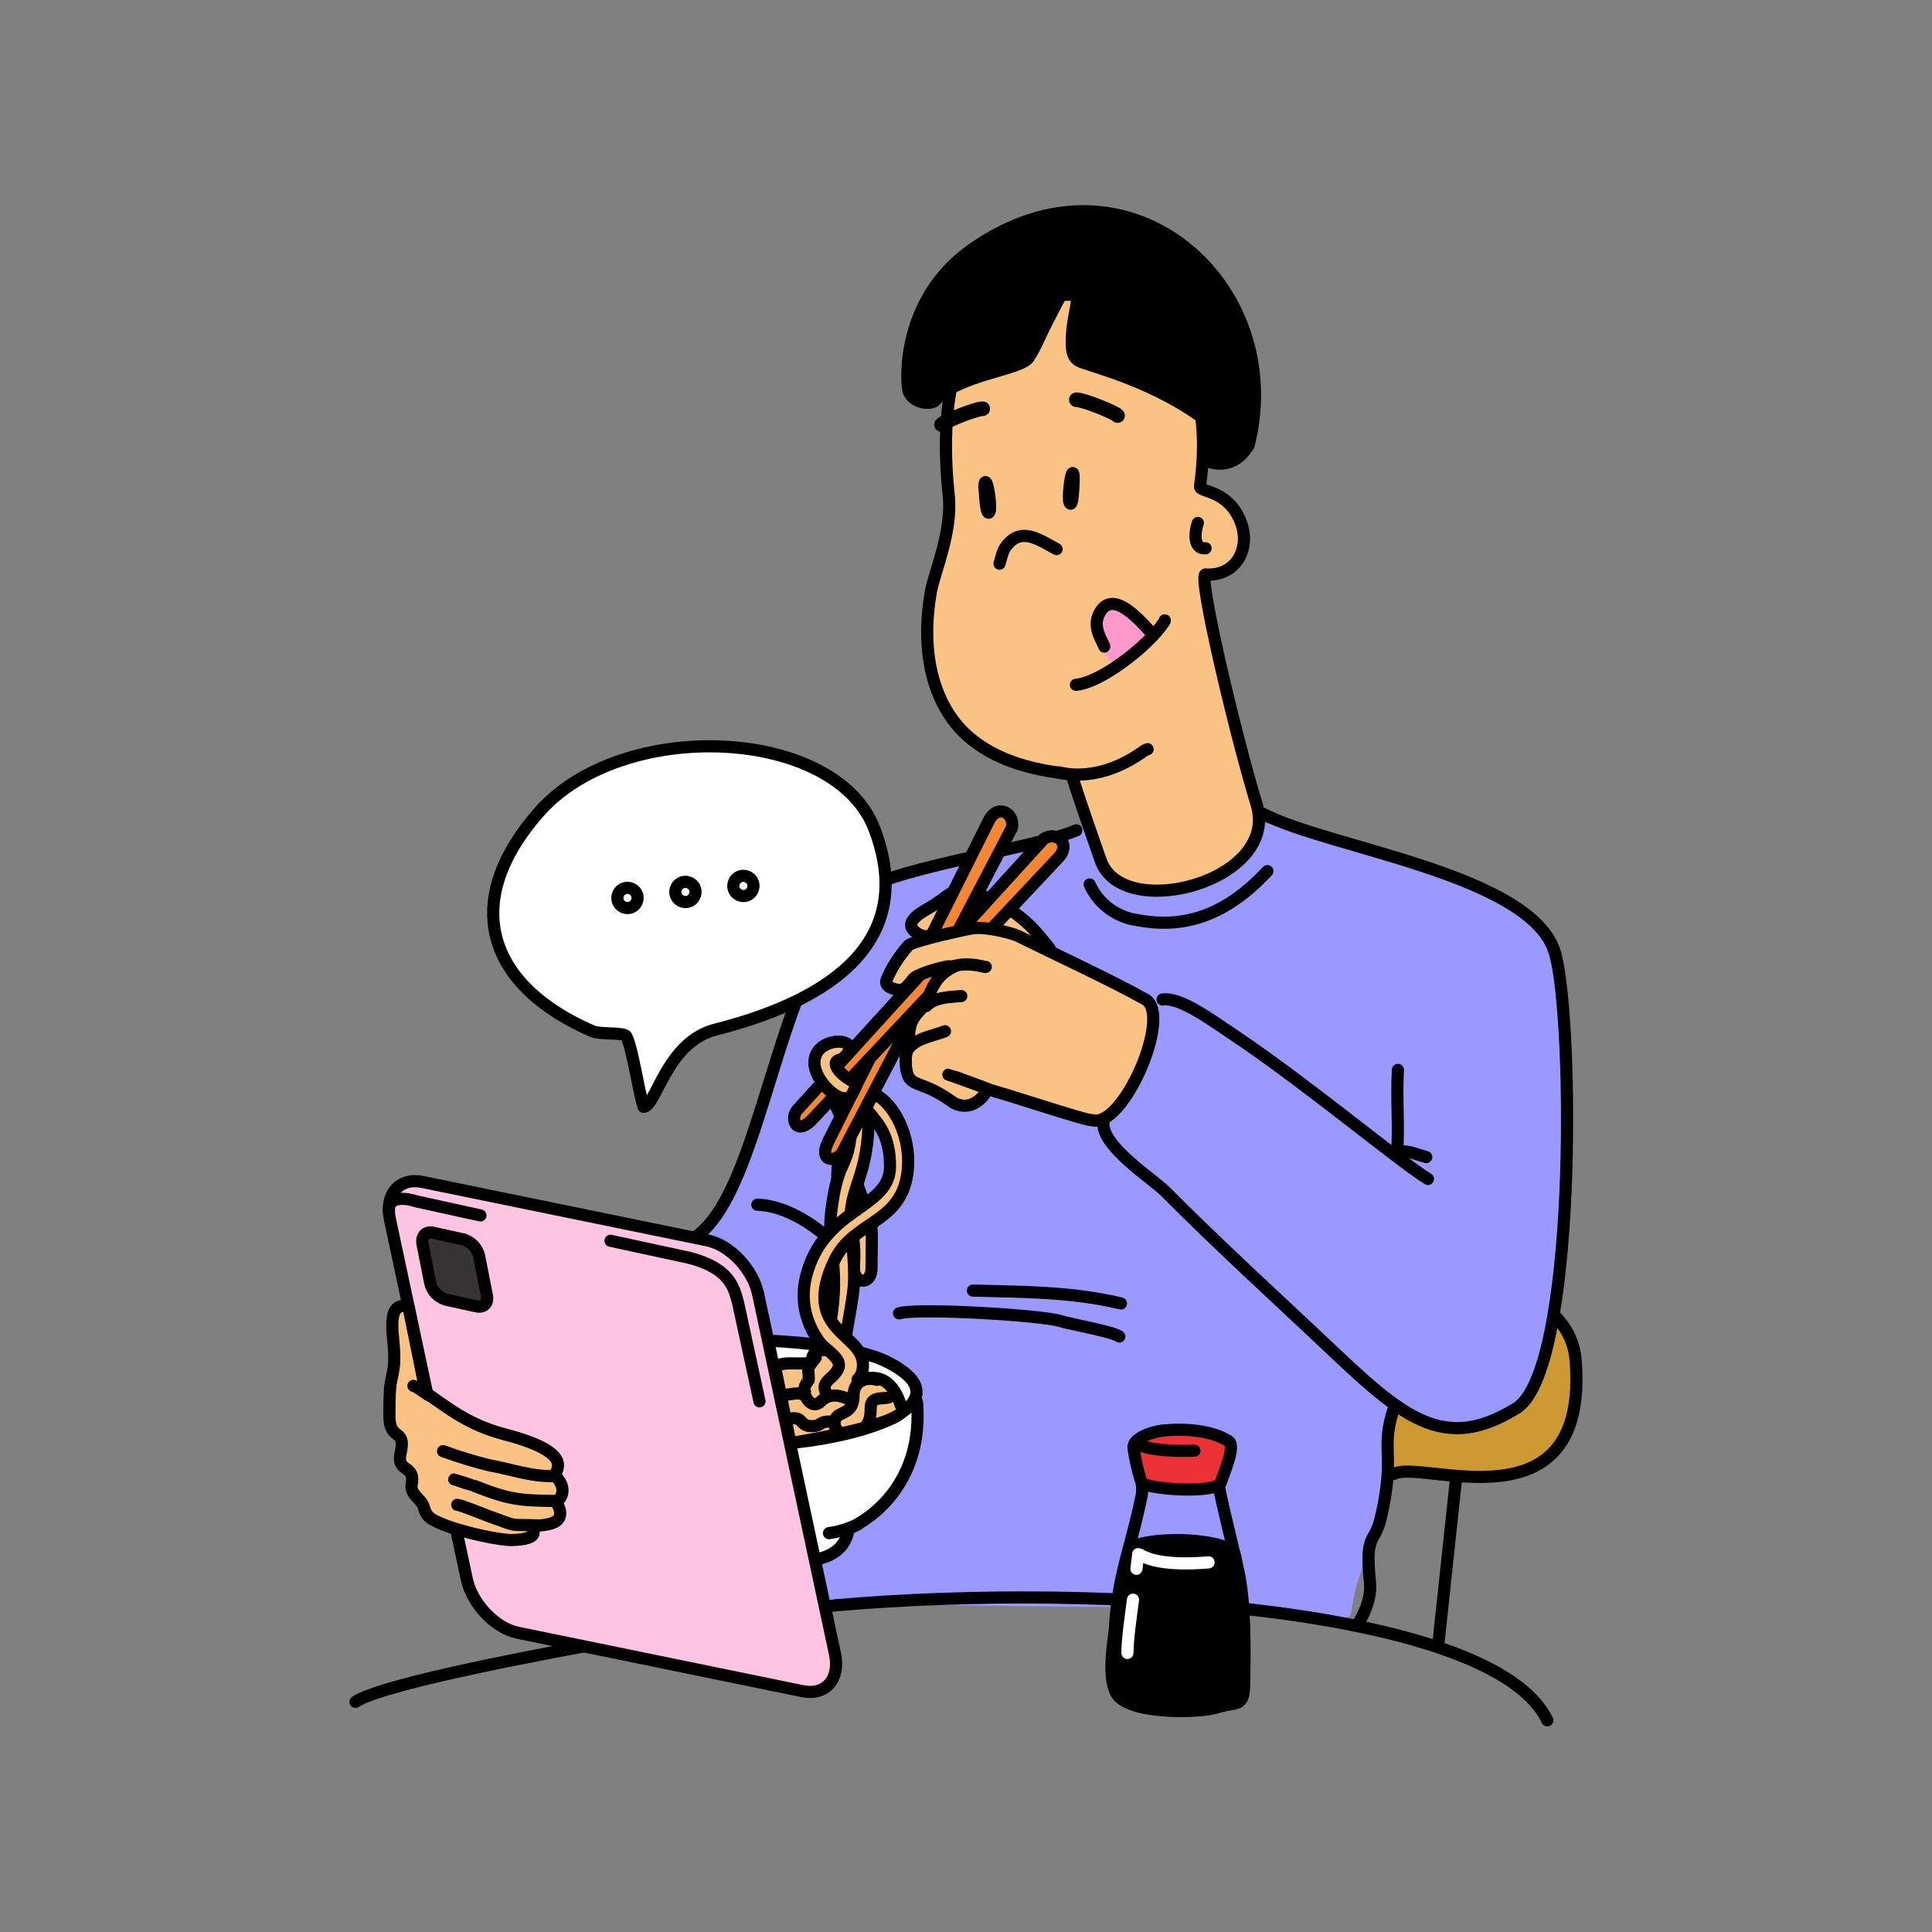 <?xml version="1.0" encoding="utf-8"?>
<!-- Generator: Adobe Illustrator 26.3.1, SVG Export Plug-In . SVG Version: 6.00 Build 0)  -->
<svg version="1.1" id="Layer_1" xmlns="http://www.w3.org/2000/svg" xmlns:xlink="http://www.w3.org/1999/xlink" x="0px" y="0px"
	 viewBox="0 0 450 450" style="enable-background:new 0 0 450 450;" xml:space="preserve">
<rect x="0" y="0" width="450" height="450" fill="#808080" stroke="none"/>
<style type="text/css">
	.st0{fill-rule:evenodd;clip-rule:evenodd;fill:#CC9933;}
	.st1{fill:none;stroke:#000000;stroke-width:2.83;stroke-linecap:round;stroke-linejoin:round;}
	.st2{fill-rule:evenodd;clip-rule:evenodd;fill:#9999FF;}
	.st3{fill-rule:evenodd;clip-rule:evenodd;fill:#FEFEFE;}
	.st4{fill-rule:evenodd;clip-rule:evenodd;fill:#FAC384;}
	.st5{fill-rule:evenodd;clip-rule:evenodd;fill:#FF99CC;}
	.st6{fill-rule:evenodd;clip-rule:evenodd;}
	.st7{fill:none;stroke:#000000;stroke-width:3.4;stroke-linecap:round;stroke-linejoin:round;}
	.st8{fill-rule:evenodd;clip-rule:evenodd;fill:#F58634;}
	.st9{fill-rule:evenodd;clip-rule:evenodd;fill:#FFC4E2;}
	.st10{fill-rule:evenodd;clip-rule:evenodd;fill:#373435;}
	.st11{fill-rule:evenodd;clip-rule:evenodd;fill:#ED3237;}
	.st12{fill:none;stroke:#FEFEFE;stroke-width:2.83;stroke-linecap:round;stroke-linejoin:round;}
</style>
<path class="st0" d="M325.2,343.1c7.1-2.7,44.9,13,41.8-26.2c-1.8-22.9-45.8-21.2-46.2-20.1c-1.9,5.4-9.7,43.8-2.2,45.5
	C321,342.8,323.1,343.9,325.2,343.1z"/>
<path class="st1" d="M325.2,343.1c7.1-2.7,44.9,13,41.8-26.2c-1.8-22.9-45.8-21.2-46.2-20.1c-1.9,5.4-9.7,43.8-2.2,45.5
	C321,342.8,323.1,343.9,325.2,343.1z"/>
<path class="st2" d="M252.7,192.4c3.2,4.7,4.6,9.7,7.4,11.7c9.8,6.7,21.2,1.9,28.2-4c4-3.4,4.5-9.3,7.5-8.2
	c11.5,4.1,57.6,14.9,63.3,26.4c7.2,14.6,10.3,74.7-1,103c-5.4,13.6-16.8,15-31.6,7c-3.7-2-2.2,5.8-2.2,11.5
	c0,16.4-7.7,21.2-9.5,35.4c-0.5,3.8-5.2,0.1-13.2,0.3c-8.2,0.2-27.2-1.2-37.9-1.2c-8.2,0-73.8-0.3-74.5-2.4
	c-0.3,0-24.7-64.7-28.3-72.6c-1.4-3.2,0-8.7,1.6-11.5c15-11.1,18.1-59.1,36.3-78.8C204.9,202.3,241.9,196.9,252.7,192.4"/>
<path class="st3" d="M213.6,326.6c1.5,18.9-10.9,27.3-15.8,29.4c-0.5,0.2,0.1,7.1-10.9,7.6c-6.7,0.3-26.9-10.1-28-17.7
	c-1.4-9.6,3.4-10.9,10.8-16c6.6-4.6,31.3-6.9,39.7-4.9C210.2,325.2,213.5,325.9,213.6,326.6z"/>
<path class="st1" d="M213.6,326.6c1.5,18.9-10.9,27.3-15.8,29.4c-0.5,0.2,0.1,7.1-10.9,7.6c-6.7,0.3-26.9-10.1-28-17.7
	c-1.4-9.6,3.4-10.9,10.8-16c6.6-4.6,31.3-6.9,39.7-4.9C210.2,325.2,213.5,325.9,213.6,326.6z"/>
<path class="st1" d="M360.4,400.7c-12.4-25.9-102.6-32.3-165.7-26.8c-16.3,1.9-102.3,16-111.9,22.5"/>
<path class="st4" d="M216.9,137.4c-2.9,15.9,1.3,27.2,7.8,33.4c9.9,9.4,24.6,8.9,25,9.9c1.8,5.9,5.3,15.8,6.7,19.8
	c5.2,14.4,41.7,4.7,36.3-13.1c-5.3-17.5-13.8-53.8-11.9-53.6c7,0.5,10.6-6,8.2-12.2c-2.9-7.6-9.7-6.9-9.5-8.3
	c7.1-50.4-41.2-51.4-53-35.7c-4.1,5.4-7.7,17.6-5.5,38C221.8,123.7,217.8,133,216.9,137.4z"/>
<path class="st1" d="M216.9,137.4c-2.9,15.9,1.3,27.2,7.8,33.4c9.9,9.4,24.6,8.9,25,9.9c1.8,5.9,5.3,15.8,6.7,19.8
	c5.2,14.4,41.7,4.7,36.3-13.1c-5.3-17.5-13.8-53.8-11.9-53.6c7,0.5,10.6-6,8.2-12.2c-2.9-7.6-9.7-6.9-9.5-8.3
	c7.1-50.4-41.2-51.4-53-35.7c-4.1,5.4-7.7,17.6-5.5,38C221.8,123.7,217.8,133,216.9,137.4z"/>
<path class="st1" d="M246.6,179.9c1.8,0.4,9.8,2.3,20-5.1c0.2-0.1,0.4-0.2,0.7-0.3"/>
<path class="st5" d="M267.8,147.2c-2.6-3.9-6.8-9.1-11.5-4.3c-2,2.1,1,12.4,3.4,11.4c3-1.4,6.1-3.3,7.6-6.2
	C267.4,148,267.9,147.4,267.8,147.2"/>
<path class="st1" d="M268.7,147.9c-2.3-2.2-9.6-11.7-12.8-4.7c-1.5,3.2,1.2,6.6,1.3,7.4"/>
<path class="st1" d="M250.6,159.5c6-0.5,17-9.3,20.3-14.3c0.2-0.3,0.4-0.4,0.4-0.7"/>
<path class="st4" d="M194.6,255c-0.7,3.8,2.1,3.9,2.1,9.7c0,4.2-2.1,3.7-1.6,11.4c0.3,6.1,4.6,7.9,3.8,18.8
	c-0.3,4.2,4.1,4.7,4.1,0.4c0-10.5,0.8-8.6-2.9-18.3c-2.1-5.5,2.4-8.2-0.1-17.5c-0.6-2.3-2.4-2.9-4.4-5.3
	C195,253.6,194.6,255.4,194.6,255z"/>
<path class="st1" d="M194.6,255c-0.7,3.8,2.1,3.9,2.1,9.7c0,4.2-2.1,3.7-1.6,11.4c0.3,6.1,4.6,7.9,3.8,18.8
	c-0.3,4.2,4.1,4.7,4.1,0.4c0-10.5,0.8-8.6-2.9-18.3c-2.1-5.5,2.4-8.2-0.1-17.5c-0.6-2.3-2.4-2.9-4.4-5.3
	C195,253.6,194.6,255.4,194.6,255z"/>
<path class="st4" d="M198.2,251.3c-1.6,5.2,1.1,6.5-0.3,14.9c-1,6.1-2.9,4.7-4.3,16.1c-1.1,9,2.6,13.3-0.8,28.9
	c-1.3,6,2.9,8.4,3.9,2c2.5-15.3,2.8-12.3,1.5-27.9c-0.7-8.7,4.3-11.1,4.1-25.7c-0.1-3.6-1.6-5.1-3.1-9.4
	C198.8,249.3,198,251.7,198.2,251.3z"/>
<path class="st1" d="M198.2,251.3c-1.6,5.2,1.1,6.5-0.3,14.9c-1,6.1-2.9,4.7-4.3,16.1c-1.1,9,2.6,13.3-0.8,28.9
	c-1.3,6,2.9,8.4,3.9,2c2.5-15.3,2.8-12.3,1.5-27.9c-0.7-8.7,4.3-11.1,4.1-25.7c-0.1-3.6-1.6-5.1-3.1-9.4
	C198.8,249.3,198,251.7,198.2,251.3z"/>
<path class="st1" d="M246.1,127.9c-4.1-2.2-8.5-5.5-12-0.3c-0.7,1.1-0.9,2.5-1.3,3.7"/>
<path class="st6" d="M249.1,117c0.2,0.6,0.6,0.6,0.8-1.9c0.1-1.2,0.4-5.3-0.1-4.9S248.7,116.2,249.1,117z"/>
<path class="st1" d="M249.1,117c0.2,0.6,0.6,0.6,0.8-1.9c0.1-1.2,0.4-5.3-0.1-4.9S248.7,116.2,249.1,117z"/>
<path class="st6" d="M230.5,119.1c-0.2,0.6-0.6,0.6-0.9-1.9c-0.1-1.2-0.6-5.3,0-4.9S230.9,118.2,230.5,119.1z"/>
<path class="st1" d="M230.5,119.1c-0.2,0.6-0.6,0.6-0.9-1.9c-0.1-1.2-0.6-5.3,0-4.9S230.9,118.2,230.5,119.1z"/>
<path class="st7" d="M250.7,93.1c1.7,0,9.1,3,9.6,3.7"/>
<path class="st7" d="M228.9,95.2c-1.7,0-9.1,3-9.6,3.7"/>
<path class="st1" d="M279,121.8c-0.7,1.9-1.2,6.2,1.8,5.9"/>
<path class="st6" d="M251,64.7c1.2,1.6-1,8.2-1.3,13.1c-0.2,3.2-0.1,5.6,1.9,6.4c3.4,1.4,17.9,4.8,30.2,14.4c1,0.8-0.8,8.8,0.2,9.1
	c5.8,1.5,8.2-3.2,8.8-3.9c9.6-37.2-28.1-71.3-64.4-45.7c-16.8,11.8-15.4,31.5-14.7,33.2c1.2,2.7,5.1,3,6.1,2
	c5.4-6.1,19.9-7.1,21.8-10c1.8-2.8,2.9-5.8,4.4-8.6C246.1,70.8,248.2,65.6,251,64.7z"/>
<path class="st1" d="M251,64.7c1.2,1.6-1,8.2-1.3,13.1c-0.2,3.2-0.1,5.6,1.9,6.4c3.4,1.4,17.9,4.8,30.2,14.4c1,0.8-0.8,8.8,0.2,9.1
	c5.8,1.5,8.2-3.2,8.8-3.9c9.6-37.2-28.1-71.3-64.4-45.7c-16.8,11.8-15.4,31.5-14.7,33.2c1.2,2.7,5.1,3,6.1,2
	c5.4-6.1,19.9-7.1,21.8-10c1.8-2.8,2.9-5.8,4.4-8.6C246.1,70.8,248.2,65.6,251,64.7z"/>
<path class="st1" d="M250.7,193.4c-10.8,4.6-45.8,8.9-52,15.6c-18.2,19.7-21.3,67.7-36.3,78.8"/>
<path class="st1" d="M294.1,189.5c15.2,8.1,63.2,14.1,68.2,32.8c4.3,16.4,4.9,97.1-9.1,105.7c-18.6,11.5-28.2,0.3-48.9-19.1
	c-5.2-4.9-21.1-19.5-32.9-31.4c-3-3-14.9-10.5-14.4-16.1"/>
<path class="st1" d="M270.8,232.8c4.3-0.6,11.6,5,17.8,9.1c16.8,11.4,37.7,28.9,44,32.7"/>
<path class="st4" d="M248.1,226.1c-1.8-0.7-2.5-3.9-4.1-5.8c-3.9-4.8-6.9-8.6-17.8-12.7c-3.8-1.4-5.6,1.4-9,3.4
	c-2.5,1.5-7.7,4-3.2,6.6c3.6,2,9.6-3,10.9-1.3s14.4,10.8,16.8,11.7c1.5,0.5,5.1,1,5.9-0.7C247.9,226.9,248,226.5,248.1,226.1z"/>
<path class="st1" d="M248.1,226.1c-1.8-0.7-2.5-3.9-4.1-5.8c-3.9-4.8-6.9-8.6-17.8-12.7c-3.8-1.4-5.6,1.4-9,3.4
	c-2.5,1.5-7.7,4-3.2,6.6c3.6,2,9.6-3,10.9-1.3s14.4,10.8,16.8,11.7c1.5,0.5,5.1,1,5.9-0.7C247.9,226.9,248,226.5,248.1,226.1z"/>
<path class="st8" d="M196.2,268.4c-1.4,2.4-5.9,2.4-3.1-2.9l37.1-74.1c1.9-4.3,6.2-2.2,5.5,1.4L196.2,268.4z"/>
<path class="st1" d="M196.2,268.4c-1.4,2.4-5.9,2.4-3.1-2.9l37.1-74.1c1.9-4.3,6.2-2.2,5.5,1.4L196.2,268.4z"/>
<path class="st3" d="M206.2,317c-9.2-4.4-38.7-7-49.4-2.3c-8.6,3.8-25.3,11.6-8.4,18.4C173.3,343.1,234.4,330.7,206.2,317z"/>
<path class="st1" d="M206.2,317c-9.2-4.4-38.7-7-49.4-2.3c-8.6,3.8-25.3,11.6-8.4,18.4C173.3,343.1,234.4,330.7,206.2,317z"/>
<path class="st8" d="M185.7,258.5c-1.8,2.1-0.2,6.4,3.8,1.9l56.8-60.4c3.4-3.3-0.1-6.6-3.2-4.6L185.7,258.5z"/>
<path class="st1" d="M185.7,258.5c-1.8,2.1-0.2,6.4,3.8,1.9l56.8-60.4c3.4-3.3-0.1-6.6-3.2-4.6L185.7,258.5z"/>
<path class="st9" d="M98.4,275.3l66.3,13.6c5.4,1.1,10.7,6.8,11.9,12.6l17.9,83.8c1.2,5.8-2.2,9.7-7.6,8.6l-66.3-13.6
	c-5.3-1.1-10.7-6.8-11.9-12.6l-17.9-83.8C89.6,278.1,93.1,274.2,98.4,275.3z"/>
<path class="st1" d="M98.4,275.3l66.3,13.6c5.4,1.1,10.7,6.8,11.9,12.6l17.9,83.8c1.2,5.8-2.2,9.7-7.6,8.6l-66.3-13.6
	c-5.3-1.1-10.7-6.8-11.9-12.6l-17.9-83.8C89.6,278.1,93.1,274.2,98.4,275.3z"/>
<path class="st4" d="M266.8,232.8c-7.8-4.4-21-10.5-29.7-14.8c-1.2-0.6-7.1-2.2-10.5-1.8c-1.4,0.2-13.8,2.9-15,4
	c-2.1,2.4-3.9,5.1-5.1,8c-0.4,1,0.3,2,2.9,2.4c1.6,0.2,3.1-2.6,3.6-2.9c1.8-1.3,8.2-2.9,8.2-2.6c0,0.1,1.2-0.1,1.1,0
	c-2.2,1.1-4.5,2.5-6.2,7.6c-0.7,2.1-2.8,3-3.8,5.5c-0.6,1.5-0.6,3.7-0.9,5.3c-0.5,2-0.6,4.1-0.2,6.1c0.9,3.8,3.4,1.9,10.4,6.9
	c1.7,1.3,4,1.4,5.8,0.2c2.8-1.9,1.9-3.1,2.8-2.9c2.1,0.3,23.4,7.5,24.2,7.1C261.6,263,273.1,236.4,266.8,232.8z"/>
<path class="st1" d="M266.8,232.8c-7.8-4.4-21-10.5-29.7-14.8c-1.2-0.6-7.1-2.2-10.5-1.8c-1.4,0.2-13.8,2.9-15,4
	c-2.1,2.4-3.9,5.1-5.1,8c-0.4,1,0.3,2,2.9,2.4c1.6,0.2,3.1-2.6,3.6-2.9c1.8-1.3,8.2-2.9,8.2-2.6c0,0.1,1.2-0.1,1.1,0
	c-2.2,1.1-4.5,2.5-6.2,7.6c-0.7,2.1-2.8,3-3.8,5.5c-0.6,1.5-0.6,3.7-0.9,5.3c-0.5,2-0.6,4.1-0.2,6.1c0.9,3.8,3.4,1.9,10.4,6.9
	c1.7,1.3,4,1.4,5.8,0.2c2.8-1.9,1.9-3.1,2.8-2.9c2.1,0.3,23.4,7.5,24.2,7.1C261.6,263,273.1,236.4,266.8,232.8z"/>
<path class="st1" d="M230.2,253.7c-0.1-0.1-9.1-3.4-9.3-3.4"/>
<path class="st1" d="M223.9,232c-1.7,0.2-6.2,0.1-8.1,2.3"/>
<path class="st1" d="M220.1,240.2c-2.7,1.1-7.6,1.7-8.9,4.8c-0.2,0.8-0.3,1.6-0.2,2.5"/>
<path class="st1" d="M220.4,226.1c2.1-2,6.3-1.6,8.9-0.9c0.2,0,0.1,0,0.3,0"/>
<path class="st1" d="M325.4,268.4c0.5-5.9-0.2-12.1,0.2-19.2"/>
<path class="st1" d="M253.8,206c1.8,4,5.3,6.9,9.5,8c9.1,2,20,1.7,31.9-11.1"/>
<path class="st1" d="M324.8,327.6c-3.5,10.1,0.4,10.8-3.2,26c-1.5,6.3-3.7,3.2-2.5,15c0.4,4.1-1.8,8.1-2.9,9.8"/>
<path class="st4" d="M99.2,324.4l-4.1-20.2c-2.5-0.3-3.5,0.7-3.7,3.6s0.8,7.1,0.3,10.7c-0.6,4.2-1,2.4-1,11.3c0,6.1,4,2.6,2.6,8.7
	c-1,4.6,3.5,2.5,2.6,7.2c-0.5,2.4,2.3,3.4,2.8,5.3s1.2,2.8,4.6,4.1c5,2,13.5,3.7,16,3.6c6.4-0.2,5.1-2.1,4.4-3.2
	c1.5-0.4,9.4,0.4,5.9-5.6c-0.1-0.2,0.8-0.5,1.2-1.6s0.4-2.6-1.4-4.5c-0.8-0.8,5.8-5.1-11.8-9.7C109.2,331.9,104.7,328.2,99.2,324.4z
	"/>
<path class="st1" d="M99.2,324.4l-4.1-20.2c-2.5-0.3-3.5,0.7-3.7,3.6s0.8,7.1,0.3,10.7c-0.6,4.2-1,2.4-1,11.3c0,6.1,4,2.6,2.6,8.7
	c-1,4.6,3.5,2.5,2.6,7.2c-0.5,2.4,2.3,3.4,2.8,5.3s1.2,2.8,4.6,4.1c5,2,13.5,3.7,16,3.6c6.4-0.2,5.1-2.1,4.4-3.2
	c1.5-0.4,9.4,0.4,5.9-5.6c-0.1-0.2,0.8-0.5,1.2-1.6s0.4-2.6-1.4-4.5c-0.8-0.8,5.8-5.1-11.8-9.7C109.2,331.9,104.7,328.2,99.2,324.4z
	"/>
<path class="st1" d="M125.5,355.3c-7.9-0.3-4.1,0.5-11.8-2.2c-1-0.4-6.5-2.6-7.2-2.6"/>
<path class="st1" d="M129.6,349.6c-8.3-0.1-10.8-0.2-19.1-3.5c-0.1,0-4.6-1.5-4.7-1.5"/>
<path class="st1" d="M129.1,343.8c-5.3,0.2-10-1.6-15.1-2.5c-3.7-0.9-7.2-2-10.8-3.3"/>
<path class="st1" d="M99.9,325c-0.8-0.4-2.9-2.1-3.6-2.2"/>
<line class="st1" x1="339.1" y1="344.8" x2="335" y2="383.1"/>
<path class="st1" d="M325.4,268.4c2.1-0.6,3.7,0.2,5.8,0.8c0.3,0.1,0.7,0.2,1,0.3"/>
<path class="st1" d="M176.4,280.6c8.7,0.3,16.1,7.6,16.6,7.7"/>
<path class="st4" d="M184.1,336.1c2.6-0.3,28.5-4.8,26-8.3l-0.3-0.5c-2.7-8.6-8.4-6.1-10-5.9c-0.5,0,1.2-0.6,1.2-3.4
	c0.2-7.5-14.5-7.8-6.7-24.3c4.4-9.4,15.2-8.5,17-20.1c1.2-7.8-2.4-15.4-6.6-18.2c-0.4-0.2-0.7-0.4-1.1-0.6c-1.3,1.9-2,3.2-1.6,3.8
	c2.8,3.3,5.3,6.1,5.3,13.1c0,10-15.6,9.4-19.6,25.8c-1.5,6.2,0.4,12.2,4.6,16.8c0.6,0.7-2.8-1-3.2,2.5c-0.2,1.5-5.2,0.2-7.6,1.1
	l-1,0.3L184.1,336.1z"/>
<path class="st1" d="M184.1,336.1c2.6-0.3,28.5-4.8,26-8.3l-0.3-0.5c-2.7-8.6-8.4-6.1-10-5.9c-0.5,0,1.2-0.6,1.2-3.4
	c0.2-7.5-14.5-7.8-6.7-24.3c4.4-9.4,15.2-8.5,17-20.1c1.2-7.8-2.4-15.4-6.6-18.2c-0.4-0.2-0.7-0.4-1.1-0.6c-1.3,1.9-2,3.2-1.6,3.8
	c2.8,3.3,5.3,6.1,5.3,13.1c0,10-15.6,9.4-19.6,25.8c-1.5,6.2,0.4,12.2,4.6,16.8c0.6,0.7-2.8-1-3.2,2.5c-0.2,1.5-5.2,0.2-7.6,1.1
	l-1,0.3L184.1,336.1z"/>
<path class="st4" d="M198.7,251.9c-2.9-1.4-5.9-4.8-2.6-5.2c0.1,0,2.5-2,1.5-3.3c-1.2-1.6-7.5-0.9-7.9,3.7s6.8,11.3,8.8,7.7
	C199.8,252.3,199.6,252.3,198.7,251.9z"/>
<path class="st1" d="M198.7,251.9c-2.9-1.4-5.9-4.8-2.6-5.2c0.1,0,2.5-2,1.5-3.3c-1.2-1.6-7.5-0.9-7.9,3.7s6.8,11.3,8.8,7.7
	C199.8,252.3,199.6,252.3,198.7,251.9z"/>
<path class="st1" d="M191.6,313.4c3.7,3.2,5.5,4.4,1.7,7.7c-2.1,1.9-0.9,2.7-0.9,3.6"/>
<path class="st1" d="M204.3,321.4c-2.8-0.8-5.5,0.4-5.5,3.7c0,5.5-5.2,2.8-4.3,7.3c0.1,0.5,0.6,0.6,0.6,0.9"/>
<path class="st1" d="M201.8,332c2.2-3.2-0.6-5.9,3.3-6.3c1.1-0.1,2.4,0,2.8-1"/>
<path class="st1" d="M182.6,324.9c2.1-0.1,4.2-1.1,5.3,0.8c0.8,1.4,2.1,1.9,3.3,0.7c2.8-2.8,6.2-0.4,7-0.4"/>
<path class="st1" d="M183.7,330.5c3.9-0.9,2.1,2.2,6.3,1.6c1.3-0.2,1.2-1.3,4-0.9"/>
<path class="st1" d="M190,316.2c-2.3,3.2-1.7,1.5-1.6,5.2c0,0.1-1.4,1.4-0.9,2.8"/>
<path class="st1" d="M209.4,305.9c4.1-1.3,33.2,0.4,37.6,1.8c2.2,0.7,12.4,2.5,13.7,3.6"/>
<path class="st1" d="M226.6,300.6c11,0.3,22.8,0.2,34.5,3"/>
<path class="st10" d="M100.7,287.1l7.3,1.6c1.8,0.6,3.2,2,3.6,3.9l1.8,9.1c0.4,1.8-0.7,2.9-2.3,2.6l-7.3-1.6c-1.8-0.6-3.2-2-3.6-3.9
	l-1.8-9.1C98.1,288,99.1,286.8,100.7,287.1z"/>
<path class="st1" d="M100.7,287.1l7.3,1.6c1.8,0.6,3.2,2,3.6,3.9l1.8,9.1c0.4,1.8-0.7,2.9-2.3,2.6l-7.3-1.6c-1.8-0.6-3.2-2-3.6-3.9
	l-1.8-9.1C98.1,288,99.1,286.8,100.7,287.1z"/>
<path class="st3" d="M145.9,241.4c1.5,3.1,2.7,12.2,4,16.4c2.9,0,5.3-15.1,16.8-18c23.2-5.9,47.8-18.6,36.9-46.9
	c-9.2-23.6-58.6-25.8-78-3.8c-18.7,21.2-11.9,40.6,12.4,51.1C140,241,145.4,240.4,145.9,241.4z"/>
<path class="st1" d="M145.9,241.4c1.5,3.1,2.7,12.2,4,16.4c2.9,0,5.3-15.1,16.8-18c23.2-5.9,47.8-18.6,36.9-46.9
	c-9.2-23.6-58.6-25.8-78-3.8c-18.7,21.2-11.9,40.6,12.4,51.1C140,241,145.4,240.4,145.9,241.4z"/>
<path class="st1" d="M259.5,386.2c0-18.2,3.3-22.7,6.4-37.8c1.3-6.4-7.1-11.2,8-13.4c7.3-1.1,12.6,1.1,9.9,10.2
	c-0.2,0.8,2.6,11.9,4.5,20.1s1.6,20,1.5,26.8c-0.1,5.8-1.6,4.1-6.4,5.6c-4.7,1.5-23.8,1.6-23.8-4.8L259.5,386.2z"/>
<path class="st6" d="M263,360.6c-1.1,6.1-2.4,11.2-3.1,17.5c-0.4,3.3-2.5,14.4,0.8,16.7c5.7,3.9,5.3,2.9,12.4,2.9
	c3.2,0,15.9-0.2,16.1-5.2c0.1-3.7,0-31.2-2.5-32c-0.2,0.1-0.4,0.1-0.6,0.1C279.8,357.9,266.7,358.3,263,360.6z"/>
<path class="st1" d="M263,360.6c-1.1,6.1-2.4,11.2-3.1,17.5c-0.4,3.3-2.5,14.4,0.8,16.7c5.7,3.9,5.3,2.9,12.4,2.9
	c3.2,0,15.9-0.2,16.1-5.2c0.1-3.7,0-31.2-2.5-32c-0.2,0.1-0.4,0.1-0.6,0.1C279.8,357.9,266.7,358.3,263,360.6z"/>
<path class="st11" d="M266.2,345.6c3.5,1.5,17.5,2.2,18.2-0.4c0.5-1.8,3.5-8.3,1.8-9.5c-4-2.6-10.4-3-15.3-2.5
	c-2.1,0.2-6.9,1.6-6.9,3.9C264.1,338.4,265.5,345.3,266.2,345.6z"/>
<path class="st1" d="M266.2,345.6c3.5,1.5,17.5,2.2,18.2-0.4c0.5-1.8,3.5-8.3,1.8-9.5c-4-2.6-10.4-3-15.3-2.5
	c-2.1,0.2-6.9,1.6-6.9,3.9C264.1,338.4,265.5,345.3,266.2,345.6z"/>
<path class="st1" d="M264.5,336c2.3,2,10.5,2,13.7,1.9"/>
<path class="st12" d="M281.5,363.9c-4.3,0.4-12,0.6-15.8-1.7"/>
<path class="st12" d="M263.9,372.6c-0.4,3.1-1.3,9.1-1.3,12.4"/>
<path class="st12" d="M265.1,362c0,0.4-0.4,3.4-0.4,3.4"/>
<path class="st1" d="M199.8,355.1c-1.6,0.7-3.3,1.3-5,1.7l-1.7,0.3"/>
<path class="st1" d="M142.2,289l18.5,4c9.3,2.5,10.2,6.8,11.2,10.4l5,23"/>
<path class="st1" d="M90.6,282c-0.3-3.6,4.3-2.9,6.3-2.2l15,3.3"/>
<path class="st1" d="M146.3,206.8c1.3,0.1,2.3,1.2,2.2,2.5s-1.2,2.3-2.5,2.2c-1.3-0.1-2.3-1.2-2.2-2.5
	C143.9,207.7,145,206.7,146.3,206.8C146.3,206.8,146.3,206.8,146.3,206.8z"/>
<path class="st1" d="M159.8,205.4c1.3,0.1,2.3,1.2,2.2,2.5c-0.1,1.3-1.2,2.3-2.5,2.2c-1.3-0.1-2.3-1.2-2.2-2.5
	C157.4,206.3,158.5,205.3,159.8,205.4z"/>
<path class="st1" d="M173.3,204c1.3,0.1,2.3,1.2,2.2,2.5c-0.1,1.3-1.2,2.3-2.5,2.2c-1.3-0.1-2.3-1.2-2.2-2.5c0,0,0,0,0,0
	C170.9,204.9,172,203.9,173.3,204z"/>
</svg>
